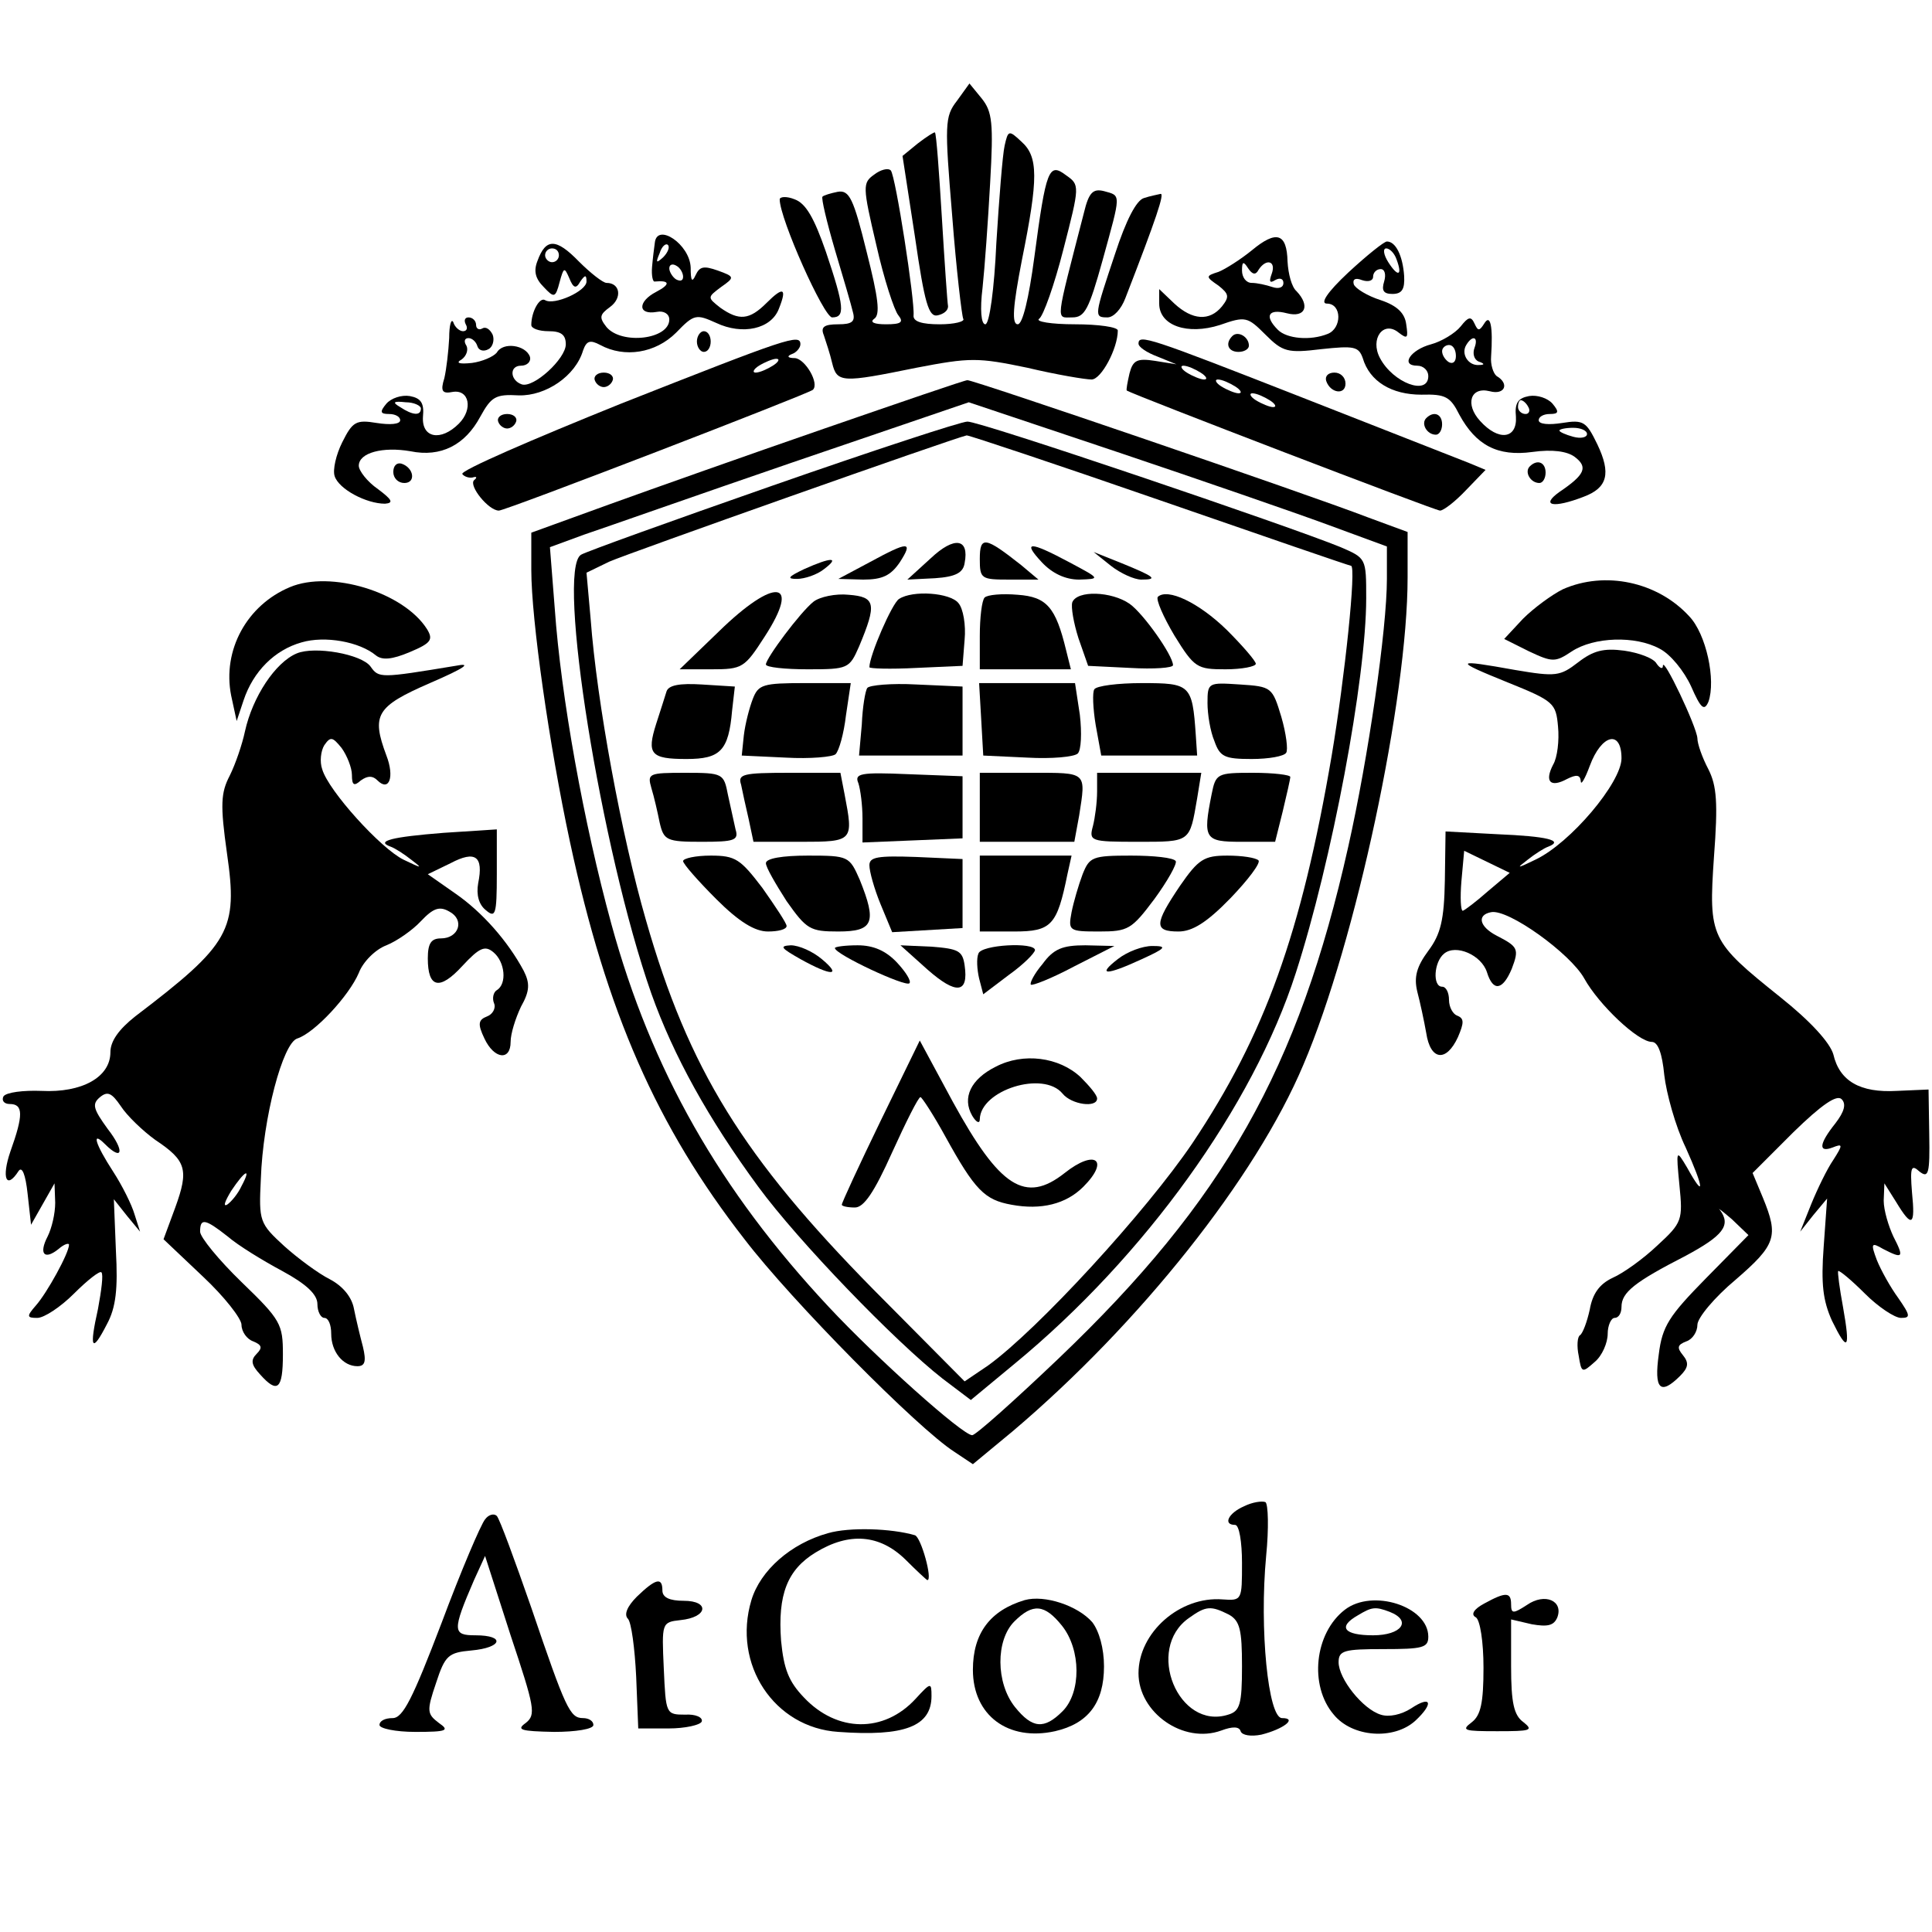 <?xml version="1.0" standalone="no"?>
<!DOCTYPE svg PUBLIC "-//W3C//DTD SVG 20010904//EN"
 "http://www.w3.org/TR/2001/REC-SVG-20010904/DTD/svg10.dtd">
<svg version="1.0" xmlns="http://www.w3.org/2000/svg"
 width="280pt" height="280pt" viewBox="0 0 280 280"
 preserveAspectRatio="xMidYMid meet">

<g transform="translate(0,280) scale(0.1,-0.1)"
fill="#000000" stroke="none">
<path d="M1387 2654 c-18 -23 -18 -34 -7 -167 6 -78 14 -145 16 -149 3 -4 -13
-8 -34 -8 -26 0 -39 4 -38 13 2 21 -26 202 -33 210 -4 4 -15 1 -24 -6 -17 -12
-17 -17 3 -102 11 -49 26 -95 32 -102 8 -10 4 -13 -18 -13 -17 0 -24 3 -17 8
9 6 6 30 -11 97 -19 77 -25 90 -42 87 -10 -2 -20 -5 -22 -7 -2 -2 6 -36 18
-77 12 -40 24 -81 26 -90 4 -14 -1 -18 -21 -18 -21 0 -26 -4 -21 -16 3 -9 9
-27 12 -40 7 -29 14 -29 122 -7 78 15 89 15 161 0 42 -10 84 -17 93 -17 14 0
38 45 38 71 0 5 -28 9 -62 9 -35 0 -58 4 -52 8 6 4 22 49 35 100 24 93 24 94
4 108 -25 19 -29 9 -46 -119 -8 -60 -17 -97 -24 -97 -9 0 -7 26 6 93 24 119
24 150 -1 172 -18 17 -19 16 -24 -6 -3 -13 -8 -77 -12 -141 -3 -67 -10 -118
-16 -118 -6 0 -8 21 -4 53 3 28 8 97 11 152 5 87 3 103 -12 122 l-18 22 -18
-25z"/>
<path d="M1330 2592 l-22 -18 18 -117 c14 -97 20 -117 33 -114 9 2 15 7 15 13
-1 5 -5 63 -9 129 -4 66 -8 121 -10 123 -1 1 -12 -6 -25 -16z"/>
<path d="M1571 2492 c-42 -163 -41 -152 -17 -152 18 0 24 11 44 83 27 98 27
93 2 100 -16 4 -22 -2 -29 -31z"/>
<path d="M1130 2511 c0 -28 64 -171 76 -171 19 0 18 15 -9 95 -17 49 -29 70
-45 76 -12 5 -22 4 -22 0z"/>
<path d="M1658 2513 c-11 -3 -26 -32 -42 -81 -30 -90 -31 -92 -11 -92 9 0 20
12 26 28 45 116 57 152 51 151 -4 -1 -15 -3 -24 -6z"/>
<path d="M949 2448 c-1 -7 -3 -23 -4 -35 -1 -12 1 -22 4 -21 22 2 23 -4 2 -15
-27 -14 -27 -34 1 -29 10 2 18 -3 18 -11 0 -29 -69 -37 -91 -11 -11 14 -10 18
5 29 18 13 15 35 -5 35 -5 0 -23 14 -40 31 -33 34 -48 34 -60 1 -6 -15 -3 -26
9 -38 15 -16 17 -16 23 7 6 22 7 22 14 6 6 -15 10 -16 16 -5 7 10 9 10 9 0 0
-14 -47 -35 -60 -27 -8 5 -20 -17 -20 -36 0 -5 11 -9 25 -9 18 0 25 -5 25 -19
0 -21 -47 -64 -64 -58 -17 6 -18 27 -1 27 9 0 15 6 13 13 -6 17 -39 22 -48 6
-5 -6 -21 -13 -36 -15 -19 -2 -24 0 -15 5 7 5 10 14 7 20 -4 6 -3 11 3 11 5 0
11 -5 13 -12 2 -6 9 -8 16 -4 6 3 9 13 6 21 -4 8 -10 12 -15 9 -5 -3 -9 0 -9
5 0 6 -5 11 -11 11 -5 0 -7 -4 -4 -10 3 -5 2 -10 -4 -10 -5 0 -12 6 -14 13 -3
6 -6 -4 -6 -23 -1 -19 -4 -45 -7 -58 -6 -19 -3 -23 12 -20 24 4 30 -25 9 -46
-26 -26 -54 -21 -52 10 2 20 -3 27 -19 30 -12 2 -27 -3 -34 -11 -10 -12 -9
-15 4 -15 9 0 16 -4 16 -9 0 -6 -15 -7 -34 -4 -30 5 -35 2 -50 -28 -9 -18 -14
-40 -11 -49 6 -19 46 -40 73 -40 13 1 10 6 -10 21 -16 11 -28 27 -28 34 0 19
35 28 75 21 44 -9 79 9 101 50 16 29 22 33 56 31 39 -1 82 28 93 65 5 14 10
16 25 8 35 -19 80 -12 110 18 26 27 29 27 58 14 38 -18 80 -9 91 21 12 30 6
32 -18 8 -25 -25 -40 -26 -67 -7 -19 15 -19 15 1 30 20 14 20 15 -5 24 -20 7
-26 6 -32 -7 -5 -11 -7 -8 -7 11 -1 34 -49 66 -52 36z m12 -21 c-10 -9 -11 -8
-5 6 3 10 9 15 12 12 3 -3 0 -11 -7 -18z m-151 3 c0 -5 -4 -10 -10 -10 -5 0
-10 5 -10 10 0 6 5 10 10 10 6 0 10 -4 10 -10z m180 -31 c0 -6 -4 -7 -10 -4
-5 3 -10 11 -10 16 0 6 5 7 10 4 6 -3 10 -11 10 -16z m-380 -191 c0 -11 -12
-10 -30 2 -12 7 -10 9 8 7 12 0 22 -5 22 -9z"/>
<path d="M1814 2437 c-16 -13 -38 -27 -48 -31 -19 -6 -19 -7 0 -20 15 -12 16
-16 5 -30 -18 -22 -43 -20 -69 4 l-22 21 0 -21 c0 -32 41 -46 88 -31 37 13 40
12 66 -14 25 -25 32 -27 81 -21 47 5 54 4 60 -13 10 -34 42 -53 85 -53 35 1
42 -3 55 -29 24 -44 55 -61 106 -54 29 4 50 1 61 -7 20 -15 15 -26 -22 -51
-28 -20 -9 -24 35 -7 35 13 40 34 20 76 -16 33 -20 36 -51 31 -19 -3 -34 -2
-34 4 0 5 7 9 16 9 13 0 14 3 4 15 -7 8 -22 13 -34 11 -16 -3 -21 -10 -19 -30
2 -32 -25 -36 -52 -6 -22 24 -14 50 14 43 22 -6 29 11 10 22 -5 4 -9 17 -8 28
3 44 -1 63 -10 48 -7 -11 -9 -11 -14 0 -5 11 -9 10 -20 -4 -8 -10 -28 -22 -43
-26 -30 -8 -45 -31 -20 -31 9 0 16 -7 16 -15 0 -29 -51 -10 -70 26 -15 28 5
55 27 37 13 -10 14 -8 11 12 -2 16 -13 27 -37 35 -19 6 -37 17 -39 23 -2 7 2
10 12 6 9 -3 16 -1 16 5 0 6 5 11 11 11 6 0 8 -8 5 -18 -4 -13 -1 -18 12 -18
14 0 18 7 17 26 -2 29 -12 50 -25 50 -4 0 -29 -20 -56 -45 -31 -29 -41 -45
-31 -45 22 0 22 -36 1 -44 -25 -10 -59 -7 -72 6 -20 20 -14 31 13 24 27 -7 34
11 14 32 -7 6 -12 25 -13 43 -1 41 -16 46 -52 16z m210 -13 c9 -24 2 -26 -12
-4 -7 11 -8 20 -3 20 5 0 12 -7 15 -16z m-200 -15 c11 17 26 13 19 -6 -4 -11
-3 -14 5 -9 7 4 12 2 12 -4 0 -7 -7 -9 -16 -6 -9 3 -22 6 -30 6 -8 0 -14 8
-14 18 0 13 2 14 9 3 6 -9 11 -10 15 -2z m313 -113 c-3 -8 -1 -17 6 -20 9 -3
9 -5 0 -5 -15 -1 -26 16 -18 29 9 15 18 12 12 -4z m-27 -12 c0 -8 -4 -12 -10
-9 -5 3 -10 10 -10 16 0 5 5 9 10 9 6 0 10 -7 10 -16z m105 -74 c3 -5 1 -10
-4 -10 -6 0 -11 5 -11 10 0 6 2 10 4 10 3 0 8 -4 11 -10z m85 -39 c0 -5 -9 -7
-20 -4 -11 3 -20 7 -20 9 0 2 9 4 20 4 11 0 20 -4 20 -9z"/>
<path d="M1010 2305 c0 -8 5 -15 10 -15 6 0 10 7 10 15 0 8 -4 15 -10 15 -5 0
-10 -7 -10 -15z"/>
<path d="M1786 2313 c-11 -11 -6 -23 9 -23 8 0 15 4 15 9 0 13 -16 22 -24 14z"/>
<path d="M900 2215 c-129 -52 -233 -97 -230 -102 3 -4 10 -6 15 -5 6 2 7 0 2
-4 -8 -8 21 -44 36 -44 10 0 448 169 455 175 10 9 -11 45 -26 46 -11 0 -12 3
-4 6 6 2 12 9 12 14 0 16 -19 9 -260 -86z m220 55 c-8 -5 -19 -10 -25 -10 -5
0 -3 5 5 10 8 5 20 10 25 10 6 0 3 -5 -5 -10z"/>
<path d="M1650 2302 c0 -5 12 -13 28 -19 l27 -11 -31 5 c-26 4 -32 1 -37 -18
-3 -13 -5 -24 -4 -25 9 -6 447 -174 454 -174 5 0 22 13 38 30 l28 29 -24 10
c-13 5 -122 48 -242 95 -222 87 -237 92 -237 78z m90 -42 c8 -5 11 -10 5 -10
-5 0 -17 5 -25 10 -8 5 -10 10 -5 10 6 0 17 -5 25 -10z m50 -20 c8 -5 11 -10
5 -10 -5 0 -17 5 -25 10 -8 5 -10 10 -5 10 6 0 17 -5 25 -10z m50 -20 c8 -5
11 -10 5 -10 -5 0 -17 5 -25 10 -8 5 -10 10 -5 10 6 0 17 -5 25 -10z"/>
<path d="M862 2249 c2 -6 8 -10 13 -10 5 0 11 4 13 10 2 6 -4 11 -13 11 -9 0
-15 -5 -13 -11z"/>
<path d="M1922 2248 c6 -18 28 -21 28 -4 0 9 -7 16 -16 16 -9 0 -14 -5 -12
-12z"/>
<path d="M1195 2179 c-110 -38 -251 -88 -312 -110 l-113 -41 0 -54 c0 -72 26
-254 56 -394 53 -247 126 -413 253 -576 68 -89 251 -274 304 -308 l27 -18 58
48 c184 156 352 367 421 531 76 178 151 531 151 706 l0 66 -57 21 c-91 35
-574 200 -581 199 -4 0 -97 -32 -207 -70z m728 -139 l87 -32 0 -47 c0 -73 -27
-259 -56 -388 -72 -322 -180 -513 -420 -742 -64 -61 -120 -111 -125 -111 -14
0 -139 112 -208 186 -158 169 -257 343 -315 555 -40 146 -73 329 -82 457 l-7
89 49 18 c27 9 163 57 303 105 l255 87 215 -72 c119 -40 255 -87 304 -105z"/>
<path d="M1119 2096 c-146 -51 -271 -96 -277 -100 -36 -22 29 -428 102 -636
32 -90 83 -182 155 -280 58 -79 198 -224 267 -278 l41 -31 64 53 c188 155 345
373 407 566 52 161 102 426 102 543 0 58 0 58 -37 74 -73 30 -524 183 -541
182 -9 0 -137 -42 -283 -93z m562 -21 c150 -52 275 -95 277 -95 8 0 -9 -162
-28 -275 -44 -258 -97 -405 -202 -562 -67 -99 -224 -270 -296 -322 l-34 -23
-132 133 c-189 192 -268 319 -330 536 -35 121 -71 315 -80 436 l-6 67 33 16
c27 12 499 179 518 183 4 0 130 -42 280 -94z"/>
<path d="M1349 1991 l-34 -31 40 2 c30 2 41 8 43 22 7 36 -15 39 -49 7z"/>
<path d="M1420 1990 c0 -29 2 -30 43 -30 l42 0 -25 21 c-52 41 -60 43 -60 9z"/>
<path d="M1260 1985 l-45 -24 36 -1 c28 0 40 6 53 25 20 31 13 31 -44 0z"/>
<path d="M1510 1985 c15 -16 34 -25 54 -25 31 1 31 1 -14 25 -58 31 -69 31
-40 0z"/>
<path d="M1610 1980 c14 -11 34 -20 44 -20 25 0 20 4 -29 24 l-40 16 25 -20z"/>
<path d="M1165 1975 c-23 -11 -25 -14 -10 -14 11 0 29 6 39 14 24 18 11 18
-29 0z"/>
<path d="M1042 1885 l-57 -55 46 0 c45 0 48 2 77 47 54 83 15 87 -66 8z"/>
<path d="M1179 1928 c-19 -15 -69 -82 -69 -91 0 -4 27 -7 61 -7 58 0 60 1 74
33 26 62 24 72 -15 75 -19 2 -42 -3 -51 -10z"/>
<path d="M1303 1932 c-10 -6 -43 -82 -43 -99 0 -2 30 -3 68 -1 l67 3 3 38 c2
21 -2 45 -9 53 -12 15 -66 19 -86 6z"/>
<path d="M1427 1934 c-4 -4 -7 -29 -7 -56 l0 -48 66 0 66 0 -7 28 c-15 62 -28
77 -70 80 -23 2 -44 0 -48 -4z"/>
<path d="M1554 1927 c-2 -7 2 -30 9 -52 l14 -40 61 -3 c34 -2 62 0 62 4 0 14
-43 75 -63 89 -26 18 -76 20 -83 2z"/>
<path d="M1678 1935 c-3 -4 8 -29 24 -56 29 -47 33 -49 74 -49 24 0 44 4 44 8
0 4 -19 26 -42 49 -41 40 -86 61 -100 48z"/>
<path d="M966 1798 c-2 -7 -9 -28 -15 -47 -14 -44 -8 -51 44 -51 49 0 61 12
66 70 l4 35 -48 3 c-32 2 -48 -1 -51 -10z"/>
<path d="M1091 1787 c-5 -13 -11 -36 -13 -53 l-3 -29 64 -3 c35 -2 68 1 72 5
5 5 12 30 15 56 l7 47 -67 0 c-60 0 -67 -2 -75 -23z"/>
<path d="M1257 1803 c-3 -4 -7 -28 -8 -53 l-4 -45 75 0 75 0 0 50 0 50 -67 3
c-36 2 -68 -1 -71 -5z"/>
<path d="M1422 1758 l3 -53 64 -3 c35 -2 68 1 73 6 5 5 6 30 3 56 l-7 46 -70
0 -69 0 3 -52z"/>
<path d="M1586 1801 c-3 -4 -2 -28 2 -52 l8 -44 69 0 70 0 -2 30 c-5 73 -8 75
-78 75 -35 0 -66 -4 -69 -9z"/>
<path d="M1750 1781 c0 -16 4 -41 10 -55 8 -23 15 -26 54 -26 25 0 47 4 50 9
3 4 0 28 -7 52 -13 43 -14 44 -60 47 -46 3 -47 3 -47 -27z"/>
<path d="M944 1658 c4 -13 9 -35 12 -50 6 -26 10 -28 61 -28 47 0 54 2 49 18
-2 9 -7 32 -11 50 -6 31 -7 32 -62 32 -53 0 -55 -1 -49 -22z"/>
<path d="M1074 1663 c2 -10 7 -33 11 -50 l7 -33 69 0 c76 0 76 1 63 69 l-6 31
-75 0 c-66 0 -74 -2 -69 -17z"/>
<path d="M1244 1665 c3 -9 6 -32 6 -51 l0 -35 73 3 72 3 0 45 0 45 -79 3 c-69
3 -78 1 -72 -13z"/>
<path d="M1420 1630 l0 -50 69 0 68 0 7 38 c10 64 12 62 -69 62 l-75 0 0 -50z"/>
<path d="M1590 1653 c0 -16 -3 -38 -6 -50 -6 -22 -4 -23 65 -23 77 0 75 -1 86
63 l6 37 -76 0 -75 0 0 -27z"/>
<path d="M1756 1649 c-13 -65 -10 -69 43 -69 l49 0 11 44 c6 25 11 47 11 50 0
3 -24 6 -54 6 -52 0 -54 -1 -60 -31z"/>
<path d="M990 1552 c0 -4 22 -29 48 -55 33 -33 56 -47 75 -47 15 0 27 3 27 8
0 4 -16 28 -35 55 -32 42 -39 47 -75 47 -22 0 -40 -4 -40 -8z"/>
<path d="M1110 1549 c0 -6 14 -30 30 -55 29 -41 34 -44 75 -44 51 0 56 13 31
75 -15 34 -16 35 -75 35 -37 0 -61 -4 -61 -11z"/>
<path d="M1260 1546 c0 -9 7 -34 16 -56 l17 -41 51 3 51 3 0 50 0 50 -67 3
c-56 2 -68 0 -68 -12z"/>
<path d="M1420 1505 l0 -55 50 0 c54 0 62 9 77 83 l6 27 -67 0 -66 0 0 -55z"/>
<path d="M1569 1533 c-6 -16 -13 -40 -16 -55 -5 -27 -4 -28 40 -28 42 0 47 3
80 47 19 26 33 51 31 55 -3 5 -32 8 -65 8 -56 0 -60 -2 -70 -27z"/>
<path d="M1710 1516 c-37 -55 -38 -66 -2 -66 20 0 41 13 75 48 26 27 44 51 41
55 -4 4 -24 7 -45 7 -34 0 -42 -5 -69 -44z"/>
<path d="M1160 1410 c45 -25 61 -25 31 0 -13 11 -33 20 -45 20 -17 -1 -14 -4
14 -20z"/>
<path d="M1210 1426 c0 -9 103 -57 108 -51 3 3 -5 16 -18 30 -16 17 -34 25
-57 25 -18 0 -33 -2 -33 -4z"/>
<path d="M1344 1395 c42 -37 60 -35 54 6 -3 21 -9 24 -48 27 l-45 2 39 -35z"/>
<path d="M1418 1418 c-3 -7 -2 -23 1 -36 l6 -23 37 28 c21 15 37 31 38 36 0
12 -78 8 -82 -5z"/>
<path d="M1511 1403 c-12 -14 -19 -28 -17 -30 2 -2 30 9 62 26 l59 30 -42 1
c-33 0 -46 -5 -62 -27z"/>
<path d="M1620 1410 c-31 -24 -17 -24 35 0 35 16 37 19 15 19 -14 0 -36 -8
-50 -19z"/>
<path d="M1276 1175 c-31 -64 -56 -118 -56 -121 0 -2 8 -4 19 -4 13 0 28 22
54 80 20 44 38 80 41 80 2 0 19 -26 36 -57 43 -78 57 -92 96 -99 43 -8 79 1
104 26 39 39 17 55 -27 20 -57 -45 -94 -21 -162 103 l-48 89 -57 -117z"/>
<path d="M1443 1254 c-36 -18 -49 -45 -34 -71 6 -10 11 -12 11 -5 1 42 92 71
120 37 13 -16 50 -21 50 -7 0 5 -11 18 -24 31 -31 29 -83 36 -123 15z"/>
<path d="M722 2189 c2 -6 8 -10 13 -10 5 0 11 4 13 10 2 6 -4 11 -13 11 -9 0
-15 -5 -13 -11z"/>
<path d="M2067 2194 c-8 -8 1 -24 14 -24 5 0 9 7 9 15 0 15 -12 20 -23 9z"/>
<path d="M570 2116 c0 -9 7 -16 16 -16 17 0 14 22 -4 28 -7 2 -12 -3 -12 -12z"/>
<path d="M2217 2124 c-8 -8 1 -24 14 -24 5 0 9 7 9 15 0 15 -12 20 -23 9z"/>
<path d="M420 1949 c-62 -26 -98 -91 -85 -157 l8 -37 10 30 c14 42 45 73 84
84 34 10 84 1 108 -19 9 -7 23 -6 49 5 31 13 34 18 25 33 -34 54 -140 86 -199
61z"/>
<path d="M2265 1946 c-16 -8 -42 -27 -58 -43 l-27 -29 36 -18 c34 -16 38 -16
62 0 32 21 92 23 127 4 16 -8 36 -33 46 -55 14 -32 19 -36 25 -22 11 31 -3 98
-28 124 -46 50 -122 66 -183 39z"/>
<path d="M430 1853 c-31 -13 -64 -63 -75 -113 -4 -19 -14 -48 -22 -64 -13 -25
-14 -42 -4 -113 16 -111 5 -131 -133 -236 -24 -19 -36 -36 -36 -52 0 -36 -41
-59 -100 -56 -26 1 -51 -2 -55 -8 -3 -6 1 -11 9 -11 20 0 20 -16 1 -69 -13
-38 -6 -56 12 -28 5 7 10 -5 13 -33 l5 -45 17 30 17 30 1 -28 c0 -16 -5 -37
-11 -49 -13 -25 -5 -35 16 -18 8 7 15 9 15 6 0 -12 -32 -70 -48 -88 -14 -16
-13 -18 2 -18 10 0 34 16 53 35 20 20 38 34 40 31 3 -3 0 -26 -5 -53 -13 -58
-9 -65 13 -22 13 24 16 51 13 106 l-3 75 19 -24 19 -23 -8 25 c-4 14 -18 42
-31 62 -26 40 -32 60 -12 40 26 -26 29 -10 4 22 -21 29 -23 36 -11 46 11 9 17
6 30 -13 9 -14 32 -36 50 -49 45 -30 49 -43 29 -98 l-17 -46 57 -54 c31 -29
56 -61 56 -70 0 -10 8 -21 17 -24 12 -5 14 -9 5 -18 -9 -9 -8 -16 5 -30 25
-28 33 -22 33 29 0 44 -3 50 -60 105 -33 32 -60 65 -60 73 0 20 7 19 40 -7 15
-13 51 -35 79 -50 35 -19 51 -34 51 -48 0 -11 5 -20 10 -20 6 0 10 -10 10 -23
0 -26 17 -47 38 -47 11 0 13 7 8 28 -4 15 -10 40 -13 55 -3 17 -16 33 -35 43
-16 8 -46 30 -66 48 -36 33 -37 36 -34 97 3 89 32 198 53 204 25 8 75 62 89
95 6 16 24 34 40 40 15 6 38 22 50 35 18 19 27 22 41 14 23 -12 14 -39 -12
-39 -14 0 -19 -7 -19 -29 0 -43 17 -47 50 -11 25 27 33 30 45 20 17 -14 20
-46 5 -55 -5 -3 -7 -12 -4 -19 3 -7 -2 -16 -10 -19 -13 -5 -14 -11 -4 -32 14
-30 38 -33 38 -5 0 12 7 34 15 51 13 23 13 34 4 52 -23 43 -60 85 -99 112
l-40 28 33 16 c36 19 48 10 40 -29 -3 -17 1 -31 11 -39 14 -12 16 -7 16 52 l0
65 -77 -5 c-76 -6 -99 -12 -77 -20 6 -2 20 -11 30 -19 17 -13 16 -13 -11 0
-33 16 -109 100 -118 131 -4 11 -2 27 3 35 9 13 12 12 25 -4 8 -11 15 -29 15
-39 0 -15 3 -17 13 -8 10 7 17 7 24 0 17 -17 25 5 13 36 -22 59 -15 71 63 105
51 22 62 30 37 25 -109 -18 -111 -18 -123 -1 -13 18 -81 30 -107 19z m-80
-772 c-5 -11 -15 -23 -21 -27 -6 -3 -3 5 6 20 20 30 30 35 15 7z"/>
<path d="M2287 1840 c-26 -20 -32 -21 -91 -11 -89 16 -90 14 -11 -18 67 -27
70 -30 73 -64 2 -20 -1 -45 -7 -55 -13 -25 -4 -34 20 -21 14 7 19 6 20 -3 0
-7 6 3 13 22 17 46 46 53 46 11 0 -35 -74 -123 -125 -147 -27 -13 -28 -13 -11
0 10 8 24 17 30 19 23 9 -2 15 -74 18 l-75 4 -1 -71 c-1 -57 -6 -78 -24 -102
-17 -23 -21 -38 -16 -59 4 -15 10 -43 13 -60 6 -40 29 -43 46 -6 9 21 9 27 -1
31 -6 2 -12 12 -12 23 0 10 -4 19 -10 19 -14 0 -12 36 3 48 17 14 54 -2 62
-27 9 -29 23 -26 36 5 11 29 9 32 -22 48 -25 13 -29 30 -8 34 25 5 115 -60
135 -96 21 -38 78 -92 98 -92 9 0 15 -17 18 -48 3 -26 16 -74 31 -105 27 -60
28 -76 2 -29 -16 27 -16 26 -11 -26 5 -50 4 -54 -32 -87 -20 -19 -49 -40 -65
-47 -19 -9 -29 -23 -33 -46 -4 -18 -10 -34 -14 -37 -4 -2 -5 -16 -2 -30 4 -25
5 -25 23 -9 11 9 19 28 19 41 0 12 5 23 10 23 6 0 10 7 10 16 0 21 19 36 93
74 54 29 66 44 50 66 -5 5 3 -1 17 -13 l24 -23 -62 -63 c-53 -54 -63 -69 -68
-110 -7 -50 2 -60 31 -31 12 12 13 19 4 30 -9 11 -8 15 5 20 9 3 16 14 16 24
0 10 25 40 55 65 59 51 63 63 40 119 l-15 36 59 59 c41 40 63 55 70 48 7 -7 4
-18 -9 -35 -24 -30 -25 -43 -4 -35 15 6 15 4 1 -18 -9 -13 -23 -42 -32 -64
l-16 -40 19 24 20 24 -5 -70 c-4 -54 -1 -78 12 -107 23 -47 27 -42 16 20 -5
27 -8 50 -7 52 2 1 19 -13 39 -33 19 -19 43 -35 52 -35 14 0 14 3 -4 29 -11
15 -25 40 -31 55 -9 24 -8 26 9 16 29 -15 31 -13 15 18 -7 15 -14 38 -14 52
l1 25 17 -27 c23 -38 28 -35 23 14 -3 37 -1 41 11 30 13 -10 15 -3 14 54 l-1
65 -46 -2 c-53 -3 -83 14 -92 53 -5 17 -33 48 -77 83 -101 81 -104 86 -96 203
6 79 4 103 -8 127 -9 17 -16 37 -16 45 -1 17 -50 120 -50 105 0 -5 -4 -4 -9 3
-4 8 -26 16 -47 19 -30 4 -45 0 -67 -17z m-131 -332 c-17 -15 -33 -27 -36 -28
-3 0 -4 19 -2 43 l4 44 33 -16 33 -16 -32 -27z"/>
<path d="M1803 617 c-23 -10 -31 -27 -13 -27 6 0 10 -25 10 -55 0 -54 0 -55
-28 -53 -62 5 -122 -48 -122 -107 0 -57 65 -103 120 -83 16 6 26 6 28 -1 2 -6
15 -8 30 -5 32 8 53 24 30 24 -20 0 -33 129 -23 235 4 40 3 75 -1 78 -5 2 -19
0 -31 -6z m-22 -157 c16 -9 19 -22 19 -75 0 -55 -3 -65 -20 -70 -72 -23 -121
95 -57 140 25 18 32 18 58 5z"/>
<path d="M703 598 c-6 -7 -35 -75 -63 -150 -42 -110 -56 -138 -71 -138 -11 0
-19 -4 -19 -10 0 -5 23 -10 52 -10 46 0 50 2 34 13 -17 13 -18 17 -4 58 13 40
18 44 51 47 45 4 50 22 6 22 -33 0 -34 6 -2 80 l16 35 37 -115 c35 -105 37
-115 22 -127 -14 -10 -8 -12 41 -13 31 0 57 4 57 10 0 6 -7 10 -15 10 -19 0
-25 13 -75 160 -24 69 -46 129 -50 133 -4 4 -12 2 -17 -5z"/>
<path d="M1200 578 c-54 -15 -98 -54 -111 -97 -28 -93 33 -185 126 -191 96 -7
135 8 135 52 0 20 -1 20 -23 -4 -46 -50 -114 -49 -162 2 -22 23 -29 41 -33 82
-5 67 9 103 50 128 49 30 93 26 130 -10 16 -16 31 -30 32 -30 8 0 -9 62 -18
65 -34 10 -95 12 -126 3z"/>
<path d="M923 486 c-14 -14 -19 -26 -13 -32 5 -5 10 -43 12 -84 l3 -75 44 0
c24 0 46 5 48 10 2 6 -9 11 -24 10 -28 0 -28 1 -31 67 -3 66 -3 67 24 70 40 4
43 28 5 28 -21 0 -31 5 -31 15 0 20 -10 17 -37 -9z"/>
<path d="M1485 481 c-50 -15 -75 -48 -75 -101 0 -66 51 -104 119 -89 48 11 71
41 71 94 0 26 -7 51 -17 64 -21 24 -69 40 -98 32z m54 -37 c28 -35 28 -97 1
-124 -27 -27 -44 -25 -69 6 -28 35 -28 97 -1 124 27 27 44 25 69 -6z"/>
<path d="M2151 476 c-15 -8 -20 -16 -12 -20 6 -4 11 -35 11 -73 0 -51 -4 -69
-17 -79 -16 -12 -11 -13 37 -13 48 0 53 1 38 13 -14 10 -18 28 -18 81 l0 68
30 -7 c23 -4 32 -2 37 10 9 24 -18 36 -44 18 -20 -13 -23 -13 -23 1 0 18 -8
18 -39 1z"/>
<path d="M1949 467 c-44 -34 -52 -110 -16 -152 27 -33 87 -37 118 -9 27 25 24
38 -6 18 -14 -9 -32 -13 -44 -9 -26 8 -61 52 -61 76 0 17 8 19 65 19 57 0 65
2 65 18 0 44 -81 70 -121 39z m65 -3 c33 -13 17 -34 -24 -34 -42 0 -52 12 -22
29 20 12 25 13 46 5z"/>
</g>
</svg>

